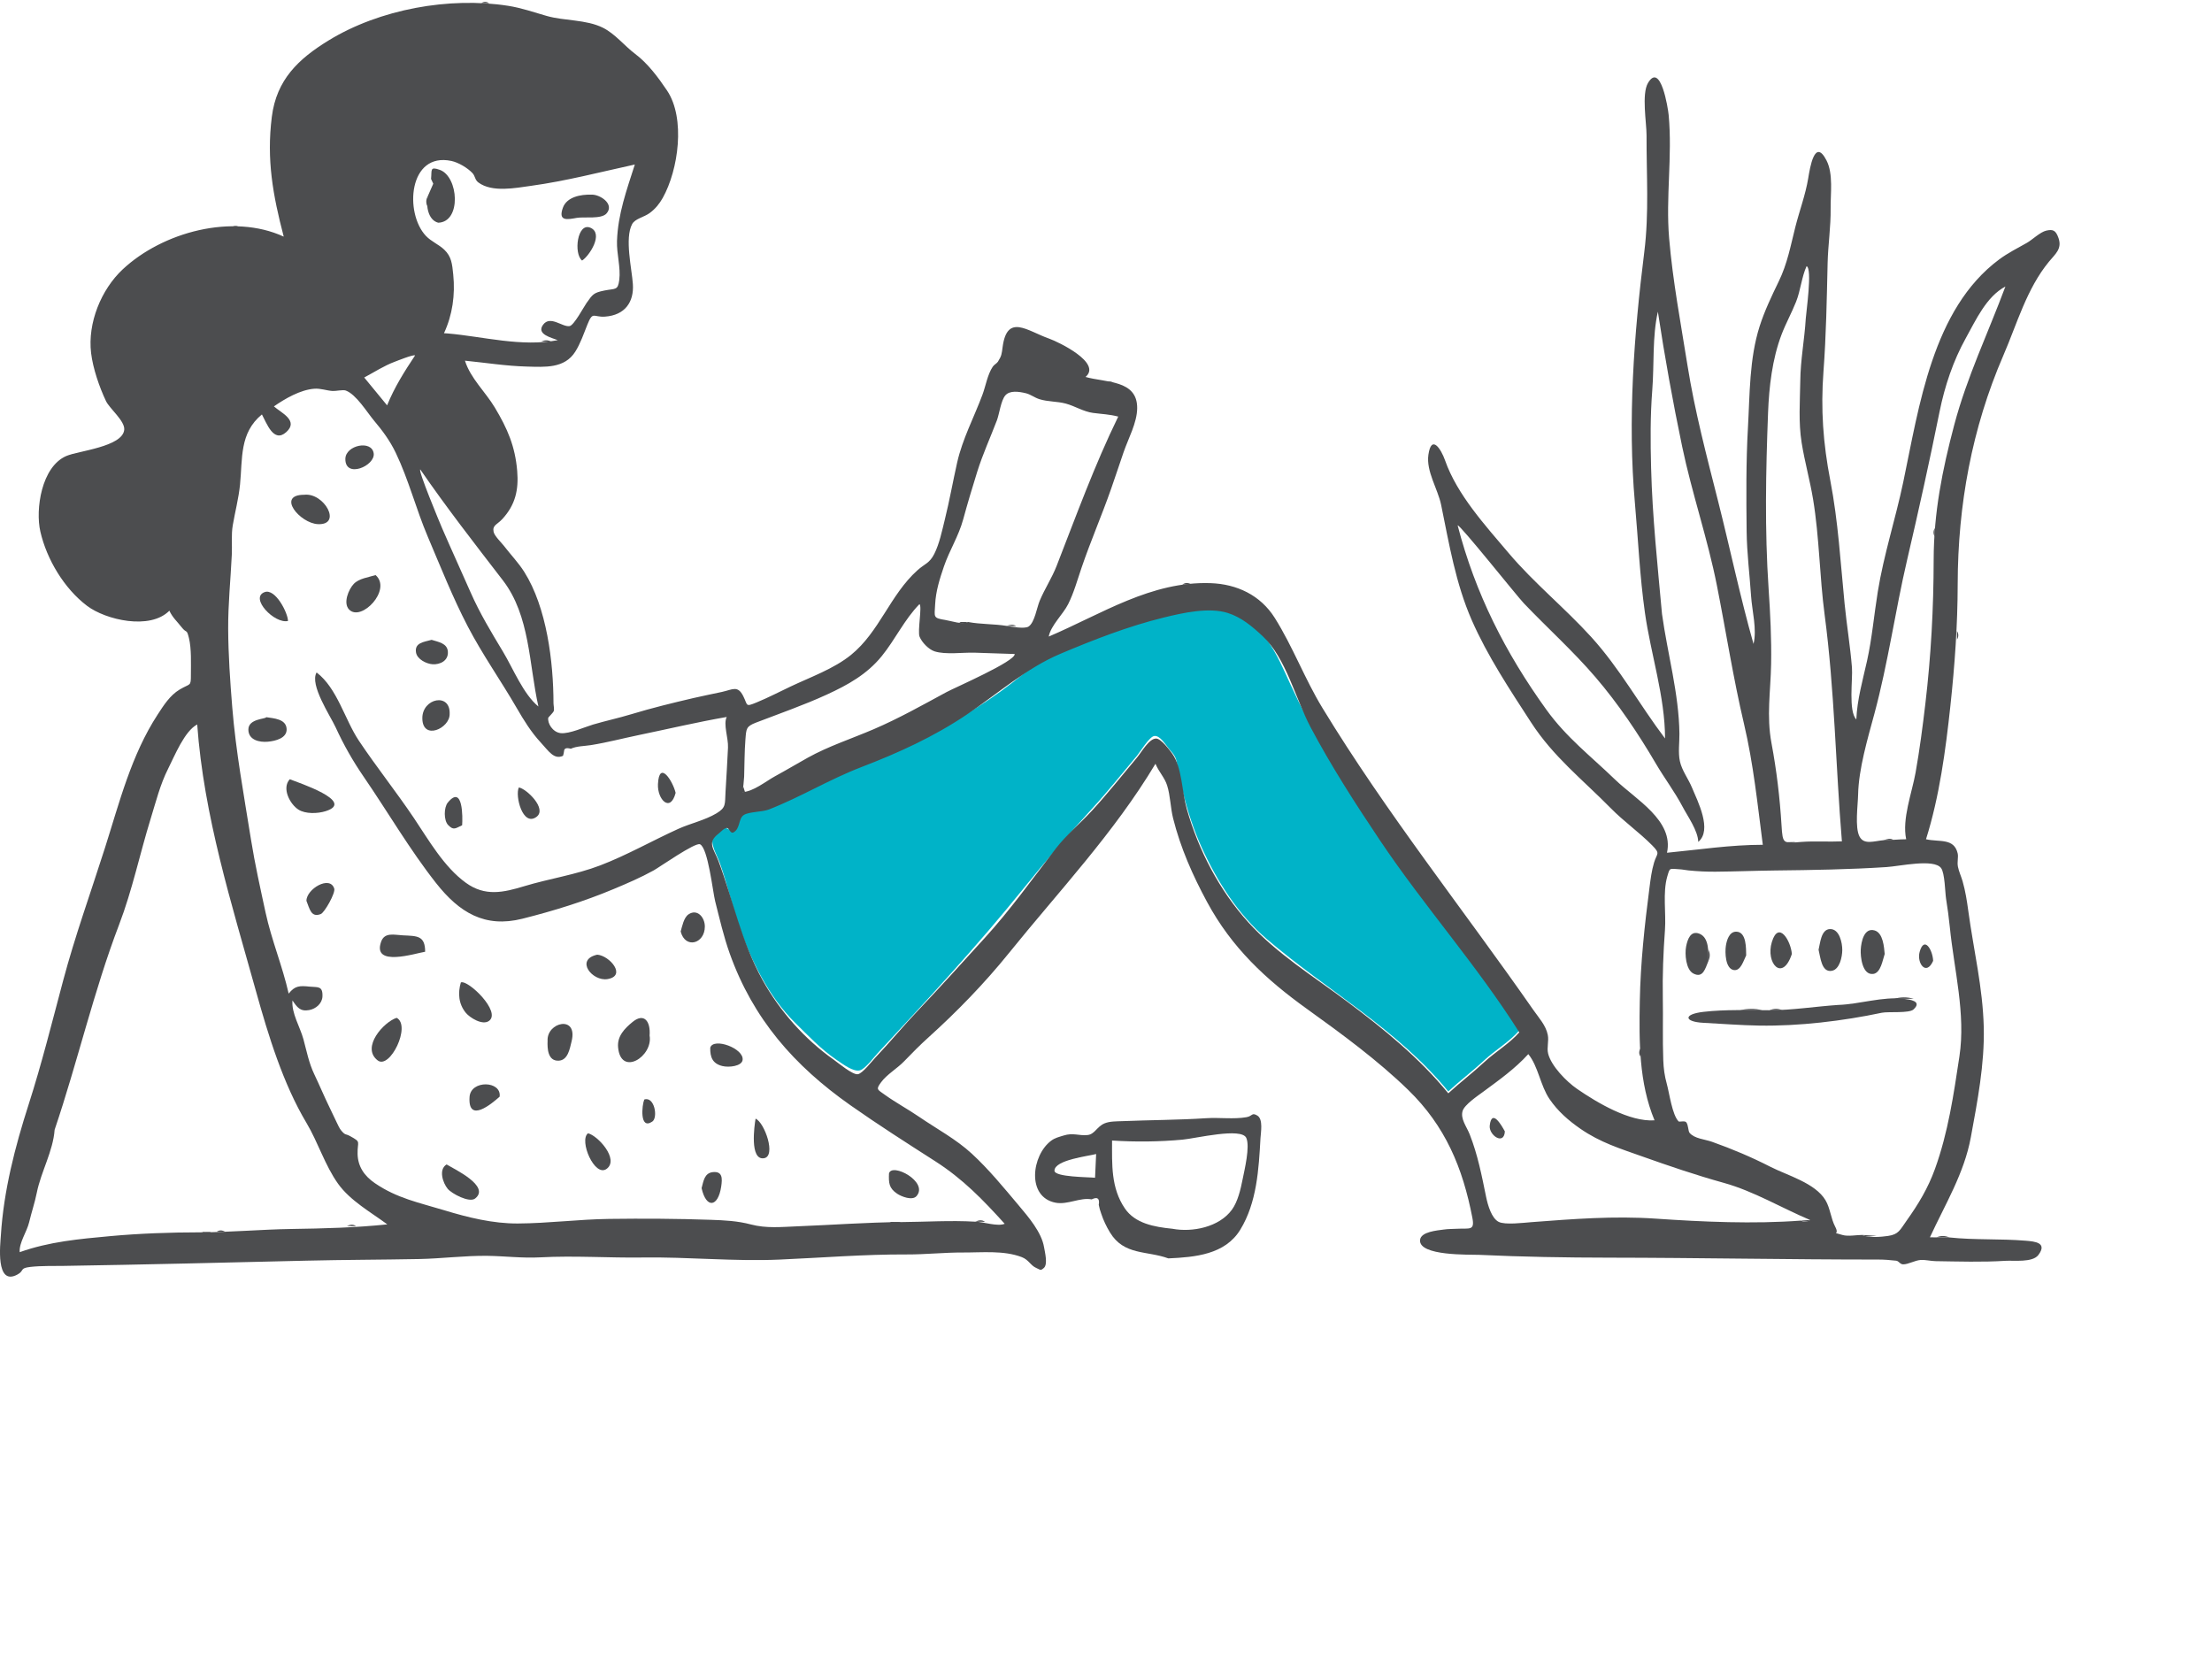 <svg width="1024" height="768" viewBox="0 0 1024 768" fill="none" xmlns="http://www.w3.org/2000/svg">
<g clip-path="url(#clip0_13_618)">
<path fill-rule="evenodd" clip-rule="evenodd" d="M703.321 477.027C698.804 482.251 692.134 486.128 687.016 490.904C681.642 495.921 675.809 500.305 670.456 505.261C646.842 476.4 614.494 458.703 586.471 434.754C573.186 423.399 563.398 407.998 556.235 392.192C552.563 384.089 549.85 375.749 547.727 367.117C546.771 363.229 545.836 359.354 545.211 355.413C544.454 350.64 544.258 350.233 541.038 346.508C539.652 344.905 536.967 340.221 534.252 340.737C531.967 341.172 527.788 348.127 526.344 349.845C519.4 358.108 512.668 366.622 505.357 374.565C494.172 386.719 483.989 398.679 473.604 411.561C452.36 437.916 429.444 462.725 406.32 487.524C404.605 489.363 400.606 494.756 398.142 495.481C395.146 496.362 390.277 492.687 387.26 490.633C379.977 485.675 374.237 479.538 368.011 473.393C355.862 461.401 347.635 444.568 342.101 428.552C338.788 418.965 336.634 409.027 333.215 399.473C331.79 395.491 328.56 390.597 330.2 387.129C330.688 386.095 333.796 383.348 334.892 383.138C336.188 382.889 338.349 384.666 338.799 384.543C343.099 383.366 340.713 378.865 343.271 376.443C344.721 375.069 352.096 375.27 354.298 374.515C362.349 371.753 369.572 366.485 377.183 363.34C409.046 350.176 441.297 337.371 468.804 315.874C475.938 310.3 480.678 306.111 489.19 302.508C497.792 298.867 506.439 295.619 515.216 292.442C522.96 289.639 530.746 287.011 538.746 285.002C547.396 282.829 559.667 280.074 568.31 282.873C585.283 288.368 590.764 302.353 597.523 317.106C606.668 337.066 617.725 355.954 629.712 374.326C652.772 409.674 680.818 441.393 703.321 477.027Z" fill="#00B3C8"/>
<path fill-rule="evenodd" clip-rule="evenodd" d="M192.16 164.53C191.226 164.056 183.934 167.024 182.71 167.478C177.821 169.292 173.216 172.306 168.61 174.758C172.14 179.054 175.671 183.351 179.2 187.648C182.66 179.161 187.107 172.158 192.16 164.53ZM194.567 217.335C193.366 217.47 203.506 241.837 204.69 244.573C208.999 254.524 213.523 264.378 217.889 274.304C222.119 283.923 227.485 292.772 232.891 301.758C237.515 309.443 242.271 321.369 249.246 327.061C244.842 307.523 245.422 285.058 232.79 268.653C219.696 251.646 206.75 235.039 194.567 217.335ZM703.321 477.895C683.754 446.91 659.26 419.499 638.856 389.067C627.431 372.027 616.311 354.769 606.694 336.631C599.699 323.437 595.351 304.612 584.547 294.525C579.786 290.081 574.699 285.731 568.31 283.74C559.567 281.016 547.529 283.716 538.746 285.87C522.379 289.883 506.39 296.115 490.887 302.66C475.162 309.298 461.746 321.222 447.538 330.802C432.297 341.08 415.799 348.567 398.723 355.121C383.855 360.828 370.628 369.021 355.839 374.765C352.892 375.91 346.878 375.742 344.406 377.235C341.742 378.842 342.791 383.588 339.557 385.339C338.098 386.129 337.612 383.265 336.492 383.312C335.122 383.369 333.873 384.977 332.553 385.995C327.178 390.142 330.471 392.907 332.599 398.613C339.536 417.205 343.264 436.121 353.004 453.673C361.012 468.1 372.473 481.028 385.967 490.579C388.02 492.033 394.711 497.665 397.12 497.29C399.289 496.954 403.702 491.188 405.2 489.622C411.995 482.516 418.206 474.872 424.997 467.755C435.491 456.756 445.593 445.462 455.777 434.313C467.599 421.37 478.062 406.705 488.71 392.876C493.608 386.514 499.913 381.332 505.357 375.433C512.678 367.501 519.4 358.974 526.345 350.713C528.445 348.213 531.965 341.818 535.23 341.893C537.518 341.946 541.552 347.333 542.749 349.021C547.197 355.296 547.177 366.628 549.389 374.461C554.787 393.561 564.52 412.216 577.869 426.955C591.143 441.612 608.147 452.035 623.847 463.816C640.855 476.58 656.968 489.642 670.456 506.129C675.809 501.173 681.642 496.788 687.016 491.772C692.135 486.995 698.805 483.119 703.321 477.895ZM451.452 565.555C455.256 565.594 461.698 567.934 465.101 566.525C455.007 555.356 445.737 545.773 432.966 537.588C419.713 529.094 406.504 520.676 393.632 511.616C367.691 493.358 348.611 471.705 337.775 441.299C334.985 433.469 333.116 425.257 331.071 417.208C329.971 412.873 327.781 392.593 324.062 390.842C321.859 389.804 305.279 401.457 302.652 402.909C296.51 406.306 290.345 408.94 283.995 411.598C270.346 417.313 256.275 421.672 241.801 425.311C224.448 429.674 212.628 422.455 201.878 408.816C189.682 393.342 179.547 375.883 168.396 359.633C163.325 352.242 159.124 344.863 155.379 336.711C152.928 331.377 143.207 316.986 146.566 311.303C156.149 318.599 159.597 333.106 166.125 342.875C174.261 355.05 183.43 366.529 191.608 378.693C198.485 388.921 205.501 401.316 215.661 408.669C224.598 415.136 233.088 413.148 242.706 410.241C254.363 406.719 266.446 404.983 277.87 400.614C290.233 395.887 301.93 389.181 313.992 383.713C319.615 381.163 326.348 379.714 331.647 376.535C336.214 373.797 335.533 372.351 335.868 366.52C336.26 359.717 336.711 352.909 337.012 346.1C337.214 341.525 334.74 335.322 336.419 331.907C322.725 334.281 309.341 337.461 295.743 340.274C288.298 341.814 281.119 343.718 273.598 344.928C270.731 345.389 266.812 345.376 264.245 346.625C262.197 346.037 261.153 346.411 261.113 347.746C261.015 348.471 260.86 349.186 260.647 349.889C256.448 351.799 254.006 347.702 250.364 343.772C245.87 338.922 242.505 333.46 239.208 327.761C231.836 315.019 223.339 303.035 216.517 289.934C209.564 276.579 203.917 262.28 198.022 248.424C192.614 235.712 189.151 221.964 183.175 209.553C180.508 204.013 177.128 199.432 173.181 194.752C169.924 190.89 164.913 182.559 160.049 180.785C158.763 180.316 155.395 181.104 153.934 181C151.022 180.792 148.427 179.723 145.447 179.957C138.995 180.462 131.961 184.542 126.805 188.129C130.137 191.099 138.472 194.709 132.485 200.059C126.675 205.253 123.466 195.936 121.249 191.854C110.809 200.427 112.318 212.248 111.112 224.361C110.482 230.685 108.825 236.913 107.756 243.142C106.986 247.625 107.526 252.262 107.306 256.839C106.745 268.47 105.576 279.603 105.631 291.071C105.693 303.329 106.528 315.167 107.509 327.336C109.16 347.824 112.943 368.319 116.187 388.644C118.012 400.069 120.51 411.169 122.935 422.409C125.687 435.166 130.778 447.249 133.633 459.973C136.542 456.275 138.73 456.257 143.435 456.747C147.054 457.124 149.485 456.263 149.273 461.286C149.136 464.544 146.262 467.032 143.082 467.601C138.935 468.342 137.526 466.273 135.389 463.132C134.889 469.08 138.889 475.299 140.471 481.108C141.968 486.613 142.96 492.009 145.476 497.278C147.931 502.418 150.033 507.488 152.517 512.579C153.661 514.921 154.731 517.3 155.888 519.636C156.473 520.819 157.162 522.449 158.035 523.446C160.083 525.783 159.757 524.651 162.154 525.982C167.376 528.883 165.415 528.16 165.537 534.15C165.656 540.059 168.686 544.4 173.545 547.721C183.854 554.769 194.022 556.729 205.742 560.29C216.662 563.608 228.164 566.455 239.727 566.39C253.889 566.311 267.863 564.454 282.025 564.266C297.649 564.059 313.423 564.144 329.015 564.684C335.438 564.906 341.403 565.192 347.604 566.832C354.805 568.738 361.771 567.982 369.193 567.693C385.027 567.077 401.407 565.852 417.034 565.742C428.286 565.662 440.158 564.877 451.452 565.555ZM862.04 571.693C864.855 573.18 871.165 572.57 873.995 572.157C878.98 571.43 879.514 569.454 882.677 565.009C888.121 557.354 892.541 550.023 895.744 541.156C901.874 524.185 904.377 506.823 907.068 489.07C910.059 469.344 904.597 448.897 902.643 429.305C902.194 424.81 901.58 420.356 900.87 415.895C900.445 413.228 900.334 404.155 898.579 401.846C895.207 397.41 879.527 400.988 873.362 401.39C856.154 402.514 838.833 402.777 821.633 402.972C812.462 403.076 803.24 403.46 794.16 403.531C789.99 403.564 785.913 403.357 781.728 402.951C780.328 402.816 778.961 402.494 777.551 402.416C772.723 402.149 773.086 401.449 771.838 405.724C769.652 413.214 771.334 422.743 770.76 430.517C769.992 440.905 769.577 451.44 769.767 461.85C769.943 471.47 769.615 481.068 769.974 490.709C770.124 494.702 770.56 497.957 771.613 501.77C772.804 506.081 774.114 516.153 777.08 519.136C777.417 519.476 779.938 518.684 780.607 519.53C781.638 520.833 781.449 523.59 782.157 524.432C784.448 527.158 789.183 527.374 792.618 528.599C802.043 531.96 810.689 535.609 819.572 540.141C827.509 544.19 840.306 547.636 845.078 555.624C847.266 559.286 847.561 564.115 849.573 567.893C851.864 572.197 847.28 569.947 852.893 571.693C855.421 572.479 859.449 571.693 862.04 571.693ZM25.285 523.015C24.571 532.954 18.972 542.421 17.023 552.193C16.111 556.769 14.564 561.267 13.492 565.816C12.464 570.18 8.75 575.348 9.126 579.666C22.834 574.782 36.719 573.554 51.046 572.237C64.625 570.988 78.97 570.491 92.435 570.485C106.156 570.478 120.827 569.138 134.955 568.93C149.73 568.713 164.728 568.33 179.289 566.798C171.675 561.159 162.148 555.863 156.526 548.017C150.414 539.488 147.24 528.802 141.862 519.802C131.07 501.741 124.209 479.33 118.552 459.039C107.131 418.077 94.368 377.871 91.292 335.383C85.438 338.381 80.791 350.012 77.86 355.804C74.119 363.199 72.16 371.215 69.728 379.075C64.72 395.264 61.254 412.05 55.122 428.085C43.402 458.737 35.869 491.765 25.285 523.015ZM769.397 284.278C771.932 302.598 777.248 321.155 777.452 339.696C777.497 343.775 776.806 348.305 777.656 352.327C778.564 356.621 781.517 360.417 783.222 364.498C785.928 370.976 792.781 384.254 786.172 389.743C786.038 384.534 781.271 377.919 778.87 373.364C775.251 366.501 770.496 360.226 766.573 353.533C758.361 339.524 749.159 325.815 738.576 313.465C728.268 301.435 716.388 290.764 705.457 279.309C702.173 275.867 675.827 242.74 674.78 243.203C682.952 274.717 696.844 302.137 715.855 328.523C725.176 341.458 736.363 349.97 747.71 360.928C757.159 370.054 774.968 379.812 771.701 394.765C786.472 393.345 801.146 391.076 816.051 391.076C813.6 372.211 811.723 353.645 807.347 335.09C802.379 314.021 799.014 292.322 794.81 271.066C790.52 249.366 783.243 228.358 778.716 206.699C774.381 185.959 770.657 165.256 767.479 144.285C764.853 155.905 765.822 168.668 764.89 180.524C763.938 192.637 764.03 204.527 764.347 216.711C764.934 239.342 767.346 261.7 769.397 284.278ZM833.403 176.38C833.486 166.693 835.363 157.137 835.942 147.473C836.12 144.508 839.073 124.279 836.319 123.223C834.054 128.161 833.526 134.48 831.469 139.661C829.414 144.837 826.665 149.768 824.693 154.98C820.421 166.271 818.947 179.047 818.487 191.051C817.446 218.203 816.908 245.294 818.733 272.446C819.515 284.084 820.115 295.742 819.901 307.403C819.666 320.234 817.701 331.371 820.087 344.097C822.449 356.699 823.933 369.249 824.72 382.035C825.272 391.009 825.494 390.374 834.056 389.743C840.237 389.287 846.479 389.774 852.669 389.491C849.775 354.515 849.302 319.467 844.679 284.625C842.32 266.85 842.257 248.818 839.327 231.109C837.871 222.312 835.428 213.692 834.024 204.885C832.517 195.429 833.259 185.909 833.403 176.38ZM207.295 154.369C223.778 155.797 241.311 160.725 258.206 157.471C255.421 156.343 248.133 154.787 251.413 150.335C254.748 145.808 260.368 151.55 263.694 150.957C265.745 150.591 270.277 142.018 271.541 140.243C274.41 136.209 274.756 135.506 279.915 134.472C284.913 133.472 286.046 134.555 286.679 129.586C287.406 123.872 285.429 117.448 285.625 111.605C286.046 99.026 290.104 87.995 293.881 76.16C277.834 79.651 262.143 83.791 245.735 86.041C238.721 87.003 227.809 89.222 221.437 84.454C219.78 83.214 220.045 81.54 218.689 80.103C216.415 77.692 212.197 75.198 208.972 74.511C189.125 70.286 187.189 98.579 197.135 109.166C199.626 111.819 203.092 113.129 205.643 115.56C209.048 118.802 209.327 122.217 209.824 127.166C210.756 136.446 209.49 145.762 205.531 154.251L207.295 154.369ZM448.14 287.939C453.999 289.051 460.114 288.797 465.988 289.746C468.075 290.083 474.332 291.259 476.167 290.039C478.969 288.176 479.965 281.343 481.29 278.161C483.62 272.564 486.917 267.682 489.139 261.983C498.219 238.705 506.686 215.334 517.668 192.851C513.459 191.757 510.227 191.714 505.985 191.149C501.566 190.56 497.56 187.947 493.344 186.824C489.337 185.757 485.139 186.029 481.169 184.788C478.982 184.105 477.105 182.586 474.949 182.055C471.512 181.21 467.501 180.716 465.457 182.972C463.362 185.286 462.627 191.631 461.487 194.62C458.451 202.583 454.924 210.268 452.381 218.414C450.086 225.761 447.906 233.03 445.886 240.444C443.752 248.271 439.546 254.722 436.984 262.199C435.035 267.89 433.196 273.708 432.905 279.776C432.622 285.697 431.76 286.074 437.681 287.02C440.67 287.497 445.328 289.273 448.14 287.939ZM833.63 565.055C835.156 565.766 836.595 565.672 837.945 564.771C824.715 559.183 811.846 551.433 798.044 547.599C785.097 544.004 772.513 539.708 760.04 535.28C749.905 531.682 740.793 528.881 731.63 522.549C726.068 518.705 721.127 514.383 717.305 508.766C713.05 502.512 712.103 493.612 707.495 487.98C701.275 494.811 693.968 499.984 686.609 505.412C684.063 507.29 677.956 511.384 677.085 514.29C675.986 517.957 678.93 521.465 680.386 525.176C684.115 534.68 685.937 544.179 687.96 554.06C688.771 558.02 690.522 563.973 693.775 565.632C696.737 567.141 705.315 566.044 709.001 565.764C728.231 564.307 747.12 562.815 766.466 564.142C788.358 565.643 811.795 566.68 833.63 565.055ZM872.039 388.943C875.534 388.955 878.948 388.518 882.43 388.518C880.42 379.133 885.119 366.989 886.785 357.621C888.649 347.142 890.068 336.306 891.311 325.743C893.931 303.494 895.118 281.515 895.152 259.103C895.184 237.416 899.132 217.598 904.662 196.75C910.6 174.36 920.324 154.225 928.364 132.632C919.545 137.294 914.663 148.203 910.029 156.543C904.171 167.088 900.269 178.764 897.877 190.602C893.262 213.439 888.2 236.345 882.875 259.144C877.33 282.883 874.07 306.84 867.718 330.385C864.62 341.867 860.408 355.993 860.174 367.834C860.077 372.732 858.601 382.99 860.821 387.244C862.897 391.224 867.487 389.349 872.039 388.943ZM344.488 359.489C344.304 361.927 344.13 364.246 343.697 366.654C348.538 366.608 354.669 361.585 358.821 359.33C363.879 356.583 368.943 353.553 373.89 350.792C383.44 345.46 394.282 341.947 404.479 337.567C416.193 332.535 426.96 326.455 438.162 320.397C442.075 318.281 470.197 306.091 469.725 302.761C463.551 302.555 457.377 302.35 451.202 302.145C445.909 301.969 437.711 303.165 432.642 301.529C429.866 300.632 426.749 297.331 425.701 294.746C424.664 292.188 426.995 280.423 425.64 279.673C418.73 286.728 414.385 296.105 408.207 303.716C401.38 312.128 392.558 317.04 382.835 321.51C372.098 326.447 360.985 330.27 350.012 334.501C345.384 336.285 345.476 337.306 345.073 342.38C344.622 348.051 344.671 353.803 344.488 359.489ZM902.435 572.849C914.074 574.098 926.002 573.386 937.732 574.36C942 574.714 947.917 575.242 943.623 580.97C940.919 584.578 932.257 583.421 928.328 583.671C917.779 584.342 906.61 583.981 896.037 583.825C893.811 583.793 891.351 583.131 889.101 583.28C886.504 583.451 883.394 585.319 881.027 585.305C879.568 585.296 879.045 583.757 877.787 583.616C875.046 583.308 872.306 583.083 869.542 583.084C827.752 583.093 786.536 582.253 744.85 582.208C724.917 582.187 704.664 581.843 684.739 580.907C680.555 580.71 656.727 581.566 657.387 574.032C657.726 570.152 665.503 569.605 668.341 569.193C670.444 568.888 672.626 568.936 674.733 568.823C680.331 568.523 682.783 569.87 681.602 563.745C677.123 540.513 669.097 521.313 651.949 504.609C637.927 490.95 621.043 478.56 605.161 467.154C585.877 453.304 570.233 438.738 558.784 417.545C552.098 405.169 546.501 392.516 543.066 378.832C541.83 373.909 541.801 368.31 540.286 363.564C539.121 359.91 536.465 357.353 534.901 353.568C515.715 385.614 490.286 412.425 466.97 441.319C455.829 455.123 443.12 468.234 429.809 480.243C425.859 483.807 422.173 487.528 418.486 491.363C415.402 494.573 410.506 497.426 407.902 500.987C405.404 504.403 406.019 504.24 409.821 506.953C414.847 510.538 420.386 513.517 425.491 517.013C433.651 522.602 442.558 527.324 449.854 534.05C457.745 541.324 464.639 549.75 471.536 557.952C476.133 563.419 482.165 570.434 483.321 577.346C483.704 579.633 485.158 585.289 483.239 586.964C481.599 588.395 481.764 587.852 479.728 586.979C477.06 585.835 476.275 583.21 473.016 581.959C464.677 578.759 454.586 579.858 445.909 579.819C437.229 579.78 428.477 580.755 419.801 580.719C399.989 580.638 380.599 582.242 360.793 583.103C339.757 584.017 318.463 581.823 297.497 582.134C281.963 582.364 266.015 581.203 250.052 582.066C241.841 582.509 233.777 581.482 225.771 581.367C215.289 581.216 204.524 582.642 193.952 582.845C176.6 583.18 159.46 583.178 142.002 583.595C104.45 584.494 67.101 585.422 29.527 586.017C24.515 586.096 19.028 585.926 14.075 586.49C8.818 587.09 11.532 588.207 7.925 590.1C-2.173 595.397 0.159 575.761 0.401 571.899C1.699 551.203 6.953 530.905 13.267 511.257C19.257 492.622 24.12 473.118 29.193 454.08C34.746 433.243 41.981 413.259 48.551 392.627C55.283 371.485 60.764 349.519 72.991 330.778C75.776 326.51 78.654 321.917 83.134 319.226C88.156 316.209 88.372 317.971 88.368 312.45C88.365 307.25 88.685 300.303 87.458 295.341C86.349 290.858 86.52 293.516 84.023 290.296C81.991 287.677 79.865 285.887 78.407 282.707C69.451 291.788 48.95 286.996 40.297 280.457C29.706 272.453 21.639 258.95 18.683 246.09C16.309 235.763 19.222 216.078 30.652 211.112C36.224 208.691 56.69 206.861 57.509 198.971C57.931 194.898 50.728 189.171 49.066 185.669C45.986 179.181 43.028 170.551 42.172 163.439C40.5 149.557 46.802 134.034 56.841 124.657C75.257 107.455 107.66 98.627 131.349 109.541C126.343 90.418 123.321 73.921 125.842 54.029C128.014 36.892 138.125 27.304 152.038 18.768C175.78 4.2 208.066 -1.55 235.213 2.686C241.382 3.649 247.302 5.714 253.014 7.357C261.312 9.744 271.246 8.949 279.081 12.827C284.762 15.638 289.076 21.238 294.065 24.977C299.89 29.342 304.73 35.857 308.777 41.882C317.432 54.766 314.05 78.678 306.806 91.611C305.253 94.385 303.334 96.72 300.764 98.613C298.088 100.583 294.009 101.196 292.63 103.751C289.098 110.296 292.505 124.465 292.976 131.539C293.525 139.753 289.372 145.923 280.058 146.578C274.67 146.958 274.498 143.832 271.918 150.264C270.246 154.433 268.727 158.975 266.314 162.797C261.339 170.674 252.227 169.905 243.927 169.692C234.319 169.444 224.855 167.926 215.242 166.968C217.781 175.103 224.731 181.417 229.071 188.664C234.939 198.466 238.471 206.591 239.425 218.011C240.157 226.785 238.577 233.714 232.573 240.244C230.088 242.947 227.885 243.08 228.502 246.198C228.878 248.1 232.167 251.238 233.331 252.756C236.41 256.772 239.985 260.458 242.695 264.747C253.123 281.249 256.203 306.405 256.229 325.615C256.23 326.496 256.7 328.369 256.311 329.28C256.023 329.953 253.835 332.084 253.803 332.267C253.375 334.737 255.783 338.971 259.562 339.39C263.531 339.829 270.8 336.517 274.492 335.429C280.4 333.687 286.422 332.401 292.317 330.612C301.838 327.723 311.315 325.419 320.994 323.155C325.368 322.133 329.766 321.281 334.154 320.325C339.152 319.237 341.474 317.134 344.054 322.219C346.267 326.583 344.891 327.374 350.252 325.175C355.575 322.99 360.776 320.282 365.973 317.816C375.139 313.468 386.055 309.592 393.962 303.173C407.151 292.464 412.035 275.41 424.658 264.047C428.173 260.883 430.27 260.827 432.492 256.444C434.871 251.753 436.098 245.737 437.348 240.691C439.539 231.855 441.098 222.988 443.085 214.16C445.56 203.162 450.909 193.202 454.812 182.712C456.333 178.625 457.121 173.43 459.574 169.757C460.224 168.783 461.466 168.234 461.973 167.428C463.718 164.661 463.7 163.901 464.152 160.572C466.267 145.017 475.552 153.2 485.698 156.767C489.973 158.27 510.272 168.017 502.521 174.499C511.761 177.18 526.56 175.723 526.436 188.965C526.372 195.75 522.314 203.008 520.136 209.359C518.201 214.998 516.331 220.659 514.366 226.289C510.061 238.622 504.838 250.586 500.637 262.957C498.722 268.595 497.142 274.365 494.476 279.686C492.125 284.38 486.432 289.554 485.494 294.687C510.117 284.182 532.896 268.994 560.457 269.962C572.525 270.385 583.477 275.458 590.142 286.069C598.498 299.369 603.996 314.26 612.163 327.683C641.874 376.512 677.31 420.872 709.926 467.68C712.431 471.277 715.653 474.678 716.522 479.123C717.089 482.023 715.989 484.924 716.669 487.71C718.08 493.5 725.209 500.729 730.043 504.056C739.309 510.434 754.372 519.43 765.935 518.634C758.678 501.194 758.775 482.085 759.112 463.482C759.433 445.811 761.343 428.282 763.61 410.793C764.123 406.836 764.57 403.168 765.707 399.333C767.012 394.933 768.804 395.35 764.895 391.395C758.879 385.305 751.723 380.294 745.658 374.128C732.541 360.794 719.097 350.343 708.773 334.42C698.955 319.275 688.597 303.692 681.329 287.107C673.847 270.034 670.856 251.801 667.142 233.72C665.635 226.383 660.139 218.192 661.243 210.53C662.639 200.847 667.129 207.898 668.957 213.109C674.535 229.016 687.596 243.253 698.414 256.046C710.102 269.866 724.397 281.429 736.597 294.847C749.882 309.461 758.982 326.256 770.796 341.856C770.796 322.496 764.186 302.782 761.482 283.63C759.103 266.773 758.356 249.863 756.852 232.933C753.437 194.475 756.388 154.884 761.181 116.701C763.459 98.567 762.167 80.86 762.236 62.664C762.258 56.873 759.861 43.526 762.916 38.387C768.767 28.544 772.18 50.067 772.476 53.276C774.245 72.392 771.072 91.295 772.693 110.329C774.387 130.206 778.063 149.525 781.191 169.172C784.58 190.445 790.097 211.238 795.379 232.103C800.925 254.01 805.589 276.374 811.755 298.106C813.418 291.275 811.085 282.883 810.624 275.926C809.966 265.97 808.681 256.012 808.57 246.03C808.392 230.121 808.268 213.917 809.168 198.082C810.055 182.474 809.787 166.119 814.574 151.082C816.846 143.945 820.178 136.982 823.438 130.259C827.46 121.969 828.882 113.931 831.109 105.114C833.017 97.563 835.809 90.211 837.08 82.509C837.87 77.719 840.075 63.579 845.559 74.292C848.743 80.51 847.367 89.728 847.456 96.408C847.57 104.972 846.259 113.299 846.058 121.827C845.667 138.559 845.386 155.271 844.138 171.975C842.829 189.5 843.972 205.206 847.306 222.474C850.955 241.376 852.023 260.319 853.914 279.452C854.889 289.331 856.533 299.155 857.327 309.048C857.747 314.287 855.593 329.31 859.347 333.041C859.71 323.967 862.31 314.885 864.281 306.043C866.616 295.568 867.559 284.556 869.28 273.931C872.067 256.717 877.475 240.278 881.053 223.257C888.428 188.17 894.556 143.075 925.464 120.109C929.508 117.104 933.952 114.886 938.324 112.413C940.799 111.013 944.476 107.391 947.308 106.759C950.399 106.069 951.688 106.605 952.941 110.191C954.688 115.19 951.493 117.525 948.51 121.156C938.187 133.72 933.777 149.826 927.403 164.561C912.807 198.302 906.349 233.89 906.275 270.362C906.236 289.455 904.919 307.87 902.883 326.847C900.692 347.27 897.807 368.87 891.602 388.517C897.825 389.912 904.577 387.832 906.266 395.066C906.681 396.843 905.931 398.944 906.39 401.257C906.836 403.505 907.909 405.741 908.544 407.952C909.856 412.525 910.55 417.037 911.188 421.733C913.655 439.881 917.891 457.142 918.342 475.543C918.757 492.552 915.427 509.785 912.359 526.467C909.268 543.269 900.403 557.592 893.424 572.787C896.428 572.787 899.431 572.818 902.435 572.849Z" fill="#4C4D4F"/>
<path fill-rule="evenodd" clip-rule="evenodd" d="M507.434 534.225C504.124 535.161 488.145 536.927 488.148 541.941C488.15 544.948 504.108 544.889 506.932 545.216C507.1 541.553 507.267 537.889 507.434 534.225ZM542.705 568.824C551.913 570.575 564.412 568.113 570.299 559.995C573.05 556.202 574.354 550.433 575.25 545.906C576.106 541.592 578.745 530.827 576.949 526.783C574.744 521.817 553.587 527.007 547.426 527.577C536.677 528.569 525.562 528.686 514.806 527.985C514.806 539.091 514.239 549.915 520.771 559.474C525.484 566.371 534.333 567.999 542.705 568.824ZM540.854 582.542C530.849 578.88 520.345 581.26 513.83 570.519C512.177 567.794 510.785 564.864 509.785 561.837C509.296 560.511 508.916 559.153 508.646 557.762C509.155 554.768 508.058 553.924 505.356 555.229C500.053 554.198 494.238 557.838 488.652 556.765C475.104 554.163 477.565 534.756 486.657 528.038C488.453 526.71 490.247 526.341 492.303 525.685C496.835 524.241 499.288 525.854 503.433 525.444C506.783 525.113 507.704 521.6 511.304 520.053C513.661 519.041 516.933 519.119 519.411 519.017C532.379 518.484 545.388 518.489 558.439 517.644C564.526 517.25 571.098 518.214 577.061 517.174C579.853 516.686 579.452 514.828 582.096 516.458C584.833 518.146 583.651 524.388 583.513 526.877C582.714 541.27 581.857 556.706 574.147 569.289C567.093 580.802 553.212 581.98 540.854 582.542Z" fill="#4C4D4F"/>
<path fill-rule="evenodd" clip-rule="evenodd" d="M12.467 586.508C15.686 586.473 18.904 586.439 22.112 586.406C18.889 586.441 15.678 586.474 12.467 586.508Z" fill="#4C4D4F"/>
<path fill-rule="evenodd" clip-rule="evenodd" d="M906.294 279.631C906.288 276.539 906.281 273.447 906.274 270.361C906.28 273.455 906.287 276.543 906.294 279.631Z" fill="#4C4D4F"/>
<path fill-rule="evenodd" clip-rule="evenodd" d="M87.468 292.329C87.457 295.341 87.448 298.353 87.438 301.358C87.447 298.344 87.457 295.336 87.468 292.329Z" fill="#4C4D4F"/>
<path fill-rule="evenodd" clip-rule="evenodd" d="M355.037 583.093C357.598 583.097 360.159 583.1 362.708 583.107C360.143 583.104 357.591 583.099 355.037 583.093Z" fill="#4C4D4F"/>
<path fill-rule="evenodd" clip-rule="evenodd" d="M199.54 582.479C202.101 582.487 204.661 582.495 207.21 582.505C204.645 582.498 202.093 582.488 199.54 582.479Z" fill="#4C4D4F"/>
<path fill-rule="evenodd" clip-rule="evenodd" d="M759.45 457.388C759.338 459.421 759.224 461.453 759.112 463.482C759.225 461.447 759.338 459.418 759.45 457.388Z" fill="#4C4D4F"/>
<path fill-rule="evenodd" clip-rule="evenodd" d="M902.435 572.848C900.456 572.827 898.477 572.807 896.498 572.786C898.486 571.957 900.465 571.994 902.435 572.848Z" fill="#4C4D4F"/>
<path fill-rule="evenodd" clip-rule="evenodd" d="M726.729 581.85C728.15 581.828 729.57 581.806 730.977 581.782C729.553 581.803 728.141 581.827 726.729 581.85Z" fill="#4C4D4F"/>
<path fill-rule="evenodd" clip-rule="evenodd" d="M905.524 304.719C905.559 303.182 905.594 301.646 905.629 300.115C905.594 301.653 905.559 303.186 905.524 304.719Z" fill="#4C4D4F"/>
<path fill-rule="evenodd" clip-rule="evenodd" d="M772.693 110.329C772.576 108.744 772.459 107.16 772.341 105.579C772.459 107.165 772.576 108.747 772.693 110.329Z" fill="#4C4D4F"/>
<path fill-rule="evenodd" clip-rule="evenodd" d="M906.226 285.684C906.245 284.095 906.264 282.507 906.283 280.924C906.264 282.514 906.245 284.099 906.226 285.684Z" fill="#4C4D4F"/>
<path fill-rule="evenodd" clip-rule="evenodd" d="M459.541 579.88C460.804 579.899 462.067 579.917 463.319 579.933C462.054 579.913 460.797 579.897 459.541 579.88Z" fill="#4C4D4F"/>
<path fill-rule="evenodd" clip-rule="evenodd" d="M784.847 582.471C786.081 582.495 787.316 582.519 788.539 582.545C787.3 582.521 786.074 582.496 784.847 582.471Z" fill="#4C4D4F"/>
<path fill-rule="evenodd" clip-rule="evenodd" d="M918.201 470.76C918.112 469.366 918.023 467.973 917.936 466.582C918.025 467.976 918.113 469.368 918.201 470.76Z" fill="#4C4D4F"/>
<path fill-rule="evenodd" clip-rule="evenodd" d="M896.037 583.825C897.042 583.819 898.047 583.813 899.04 583.811C898.032 583.818 897.034 583.822 896.037 583.825Z" fill="#4C4D4F"/>
<path fill-rule="evenodd" clip-rule="evenodd" d="M759.119 582.534C760.114 582.51 761.109 582.485 762.094 582.462C761.095 582.487 760.106 582.511 759.119 582.534Z" fill="#4C4D4F"/>
<path fill-rule="evenodd" clip-rule="evenodd" d="M535.431 581.774C536.527 581.768 537.622 581.762 538.707 581.754C537.609 581.76 536.52 581.767 535.431 581.774Z" fill="#4C4D4F"/>
<path fill-rule="evenodd" clip-rule="evenodd" d="M282.822 581.77C283.863 581.777 284.905 581.785 285.935 581.794C284.89 581.788 283.856 581.779 282.822 581.77Z" fill="#4C4D4F"/>
<path fill-rule="evenodd" clip-rule="evenodd" d="M221.371 581.938C222.433 581.879 223.493 581.819 224.545 581.761C223.48 581.821 222.426 581.879 221.371 581.938Z" fill="#4C4D4F"/>
<path fill-rule="evenodd" clip-rule="evenodd" d="M515.576 177.32C513.996 177.184 512.416 177.048 510.836 176.911C512.418 177.022 514.091 176.086 515.576 177.32Z" fill="#4C4D4F"/>
<path fill-rule="evenodd" clip-rule="evenodd" d="M918.35 573.449C916.792 573.292 915.234 573.134 913.676 572.976C915.235 573.134 916.792 573.292 918.35 573.449Z" fill="#4C4D4F"/>
<path fill-rule="evenodd" clip-rule="evenodd" d="M809.677 186.913C809.573 188.278 809.467 189.644 809.363 191.005C809.468 189.638 809.573 188.275 809.677 186.913Z" fill="#4C4D4F"/>
<path fill-rule="evenodd" clip-rule="evenodd" d="M906.617 243.825C906.723 242.531 906.829 241.237 906.935 239.948C906.829 241.244 906.722 242.534 906.617 243.825Z" fill="#4C4D4F"/>
<path fill-rule="evenodd" clip-rule="evenodd" d="M809.058 208.087C808.946 209.45 808.833 210.812 808.722 212.17C808.834 210.806 808.946 209.446 809.058 208.087Z" fill="#4C4D4F"/>
<path fill-rule="evenodd" clip-rule="evenodd" d="M905.957 296.063C905.947 294.746 905.937 293.429 905.928 292.116C906.778 293.429 906.744 294.743 905.957 296.063Z" fill="#4C4D4F"/>
<path fill-rule="evenodd" clip-rule="evenodd" d="M759.472 485.195C759.46 486.515 759.449 487.836 759.435 489.15C758.563 487.819 758.737 486.504 759.472 485.195Z" fill="#4C4D4F"/>
<path fill-rule="evenodd" clip-rule="evenodd" d="M858.775 332.472C858.623 331.136 858.47 329.799 858.318 328.467C858.471 329.805 858.623 331.139 858.775 332.472Z" fill="#4C4D4F"/>
<path fill-rule="evenodd" clip-rule="evenodd" d="M36.51 209.843C35.477 211.208 34.07 210.273 32.842 210.439C34.066 210.24 35.288 210.042 36.51 209.843Z" fill="#4C4D4F"/>
<path fill-rule="evenodd" clip-rule="evenodd" d="M547.302 518.591C545.997 518.593 544.692 518.594 543.387 518.596C544.693 518.594 545.997 518.592 547.302 518.591Z" fill="#4C4D4F"/>
<path fill-rule="evenodd" clip-rule="evenodd" d="M755.799 215.451C755.921 216.561 756.042 217.671 756.164 218.777C756.042 217.665 755.921 216.558 755.799 215.451Z" fill="#4C4D4F"/>
<path fill-rule="evenodd" clip-rule="evenodd" d="M110.851 105.21C109.539 105.236 108.227 105.262 106.915 105.288C108.213 104.524 109.521 104.303 110.851 105.21Z" fill="#4C4D4F"/>
<path fill-rule="evenodd" clip-rule="evenodd" d="M809.026 227.288C808.941 228.452 808.855 229.615 808.771 230.774C808.856 229.61 808.941 228.449 809.026 227.288Z" fill="#4C4D4F"/>
<path fill-rule="evenodd" clip-rule="evenodd" d="M773.046 84.406C773.148 83.344 773.249 82.284 773.35 81.228C773.248 82.291 773.148 83.349 773.046 84.406Z" fill="#4C4D4F"/>
<path fill-rule="evenodd" clip-rule="evenodd" d="M762.736 81.082C762.633 82.233 762.53 83.385 762.428 84.532C762.531 83.379 762.633 82.23 762.736 81.082Z" fill="#4C4D4F"/>
<path fill-rule="evenodd" clip-rule="evenodd" d="M192.843 4.19C191.508 4.352 190.173 4.514 188.839 4.675C190.174 4.513 191.508 4.352 192.843 4.19Z" fill="#4C4D4F"/>
<path fill-rule="evenodd" clip-rule="evenodd" d="M96.419 106.126C95.049 106.266 93.679 106.406 92.31 106.546C93.68 106.406 95.05 106.266 96.419 106.126Z" fill="#4C4D4F"/>
<path fill-rule="evenodd" clip-rule="evenodd" d="M847.152 109.5C847.236 108.429 847.319 107.357 847.402 106.292C847.319 107.364 847.235 108.432 847.152 109.5Z" fill="#4C4D4F"/>
<path fill-rule="evenodd" clip-rule="evenodd" d="M51.453 286.256C52.242 286.268 53.03 286.279 53.807 286.291C53.015 286.279 52.234 286.268 51.453 286.256Z" fill="#4C4D4F"/>
<path fill-rule="evenodd" clip-rule="evenodd" d="M762.776 418.442C762.697 419.628 762.618 420.813 762.539 421.996C762.619 420.81 762.698 419.626 762.776 418.442Z" fill="#4C4D4F"/>
<path fill-rule="evenodd" clip-rule="evenodd" d="M843.262 187.64C843.23 186.497 843.199 185.355 843.166 184.215C843.2 185.359 843.231 186.499 843.262 187.64Z" fill="#4C4D4F"/>
<path fill-rule="evenodd" clip-rule="evenodd" d="M226.449 1.486C225.232 1.486 224.015 1.487 222.8 1.487C224.017 0.651 225.233 0.672 226.449 1.486Z" fill="#4C4D4F"/>
<path fill-rule="evenodd" clip-rule="evenodd" d="M551.36 270.509C550.027 270.543 548.694 270.577 547.363 270.611C548.672 269.685 550.006 269.662 551.36 270.509Z" fill="#4C4D4F"/>
<path fill-rule="evenodd" clip-rule="evenodd" d="M667.85 579.833C668.64 579.849 669.431 579.866 670.211 579.885C669.417 579.87 668.633 579.851 667.85 579.833Z" fill="#4C4D4F"/>
<path fill-rule="evenodd" clip-rule="evenodd" d="M697.606 581.222C698.395 581.194 699.184 581.166 699.962 581.139C699.17 581.167 698.388 581.195 697.606 581.222Z" fill="#4C4D4F"/>
<path fill-rule="evenodd" clip-rule="evenodd" d="M231.911 581.771C232.734 581.792 233.557 581.813 234.369 581.833C233.543 581.812 232.727 581.792 231.911 581.771Z" fill="#4C4D4F"/>
<path fill-rule="evenodd" clip-rule="evenodd" d="M917.516 457.536C917.399 456.406 917.282 455.275 917.164 454.15C917.282 455.282 917.399 456.409 917.516 457.536Z" fill="#4C4D4F"/>
<path fill-rule="evenodd" clip-rule="evenodd" d="M810.033 267.038C810.127 268.115 810.22 269.192 810.312 270.262C810.219 269.184 810.126 268.111 810.033 267.038Z" fill="#4C4D4F"/>
<path fill-rule="evenodd" clip-rule="evenodd" d="M851.397 248.548C851.269 247.406 851.141 246.264 851.014 245.126C851.142 246.269 851.269 247.408 851.397 248.548Z" fill="#4C4D4F"/>
<path fill-rule="evenodd" clip-rule="evenodd" d="M238.588 582.452C239.418 582.439 240.249 582.426 241.07 582.415C240.236 582.429 239.412 582.44 238.588 582.452Z" fill="#4C4D4F"/>
<path fill-rule="evenodd" clip-rule="evenodd" d="M540.854 582.542C541.662 582.505 542.468 582.469 543.266 582.433C542.457 582.47 541.655 582.506 540.854 582.542Z" fill="#4C4D4F"/>
<path fill-rule="evenodd" clip-rule="evenodd" d="M844.645 165.158C844.608 164.001 844.572 162.844 844.536 161.689C844.573 162.847 844.609 164.002 844.645 165.158Z" fill="#4C4D4F"/>
<path fill-rule="evenodd" clip-rule="evenodd" d="M159.885 583.208C160.695 583.202 161.504 583.195 162.303 583.19C161.489 583.197 160.688 583.203 159.885 583.208Z" fill="#4C4D4F"/>
<path fill-rule="evenodd" clip-rule="evenodd" d="M844.307 583.197C845.139 583.205 845.972 583.214 846.794 583.223C845.957 583.215 845.132 583.206 844.307 583.197Z" fill="#4C4D4F"/>
<path fill-rule="evenodd" clip-rule="evenodd" d="M862.282 583.097C863.086 583.154 863.889 583.212 864.683 583.267C863.876 583.21 863.079 583.154 862.282 583.097Z" fill="#4C4D4F"/>
<path fill-rule="evenodd" clip-rule="evenodd" d="M869.542 583.083C870.36 583.107 871.179 583.132 871.987 583.15C871.166 583.125 870.354 583.104 869.542 583.083Z" fill="#4C4D4F"/>
<path fill-rule="evenodd" clip-rule="evenodd" d="M906.817 253.134C906.763 251.996 906.71 250.857 906.657 249.722C906.711 250.862 906.763 251.998 906.817 253.134Z" fill="#4C4D4F"/>
<path fill-rule="evenodd" clip-rule="evenodd" d="M357.484 568.166C359.973 568.037 362.463 567.907 364.953 567.777C362.463 567.907 359.973 568.036 357.484 568.166Z" fill="#4C4D4F"/>
<path fill-rule="evenodd" clip-rule="evenodd" d="M207.295 154.369C209.456 154.557 211.617 154.745 213.776 154.931C211.615 154.744 209.455 154.556 207.295 154.369Z" fill="#4C4D4F"/>
<path fill-rule="evenodd" clip-rule="evenodd" d="M817.442 248.321C817.509 250.383 817.578 252.445 817.645 254.501C817.577 252.438 817.509 250.38 817.442 248.321Z" fill="#4C4D4F"/>
<path fill-rule="evenodd" clip-rule="evenodd" d="M862.04 571.692C864.296 571.829 866.551 571.965 868.807 572.102C866.537 572.205 864.233 572.852 862.04 571.692Z" fill="#4C4D4F"/>
<path fill-rule="evenodd" clip-rule="evenodd" d="M848.69 327.786C848.707 325.819 848.724 323.852 848.74 321.89C848.723 323.858 848.707 325.822 848.69 327.786Z" fill="#4C4D4F"/>
<path fill-rule="evenodd" clip-rule="evenodd" d="M842.916 389.587C844.895 389.613 846.876 389.64 848.854 389.666C846.874 389.639 844.895 389.613 842.916 389.587Z" fill="#4C4D4F"/>
<path fill-rule="evenodd" clip-rule="evenodd" d="M344.631 355.006C344.581 356.505 344.532 358.004 344.485 359.496C344.535 357.995 344.583 356.501 344.631 355.006Z" fill="#4C4D4F"/>
<path fill-rule="evenodd" clip-rule="evenodd" d="M875.859 291.531C875.778 293.023 875.697 294.515 875.618 295.999C875.7 294.506 875.78 293.018 875.859 291.531Z" fill="#4C4D4F"/>
<path fill-rule="evenodd" clip-rule="evenodd" d="M833.63 565.055C835.07 564.957 836.51 564.859 837.947 564.766C836.864 565.633 835.775 565.706 833.63 565.055Z" fill="#4C4D4F"/>
<path fill-rule="evenodd" clip-rule="evenodd" d="M823.993 370.056C824.092 371.664 824.191 373.272 824.289 374.875C824.19 373.266 824.092 371.661 823.993 370.056Z" fill="#4C4D4F"/>
<path fill-rule="evenodd" clip-rule="evenodd" d="M285.578 116.252C285.593 114.699 285.608 113.146 285.624 111.599C285.609 113.154 285.594 114.703 285.578 116.252Z" fill="#4C4D4F"/>
<path fill-rule="evenodd" clip-rule="evenodd" d="M825.736 389.911L831.103 389.794C829.332 390.65 827.543 390.68 825.736 389.911Z" fill="#4C4D4F"/>
<path fill-rule="evenodd" clip-rule="evenodd" d="M875.251 401.372C873.985 401.383 872.72 401.393 871.463 401.406C872.732 401.396 873.992 401.384 875.251 401.372Z" fill="#4C4D4F"/>
<path fill-rule="evenodd" clip-rule="evenodd" d="M411.779 565.673C413.531 565.696 415.283 565.719 417.035 565.741C415.27 566.626 413.516 566.751 411.779 565.673Z" fill="#4C4D4F"/>
<path fill-rule="evenodd" clip-rule="evenodd" d="M81.749 570.835C83.527 570.676 85.306 570.517 87.084 570.358C85.306 570.517 83.527 570.676 81.749 570.835Z" fill="#4C4D4F"/>
<path fill-rule="evenodd" clip-rule="evenodd" d="M818.06 261.564C818.147 263.178 818.234 264.792 818.321 266.401C818.234 264.785 818.147 263.175 818.06 261.564Z" fill="#4C4D4F"/>
<path fill-rule="evenodd" clip-rule="evenodd" d="M250.518 158.158C252.017 157.419 253.528 157.295 255.054 158.078C253.541 158.105 252.03 158.132 250.518 158.158Z" fill="#4C4D4F"/>
<path fill-rule="evenodd" clip-rule="evenodd" d="M769.026 280.201C769.15 281.562 769.274 282.924 769.398 284.281C769.273 282.918 769.15 281.559 769.026 280.201Z" fill="#4C4D4F"/>
<path fill-rule="evenodd" clip-rule="evenodd" d="M895.653 248.434C894.883 247.102 894.91 245.777 895.691 244.464C895.678 245.789 895.666 247.112 895.653 248.434Z" fill="#4C4D4F"/>
<path fill-rule="evenodd" clip-rule="evenodd" d="M818.305 202.194C818.305 203.541 818.306 204.889 818.306 206.232C818.305 204.882 818.305 203.538 818.305 202.194Z" fill="#4C4D4F"/>
<path fill-rule="evenodd" clip-rule="evenodd" d="M872.039 388.943C873.582 388.47 875.125 387.801 876.661 388.959C875.12 388.954 873.58 388.948 872.039 388.943Z" fill="#4C4D4F"/>
<path fill-rule="evenodd" clip-rule="evenodd" d="M373.434 567.557C374.987 567.412 376.539 567.268 378.091 567.123C376.539 567.268 374.987 567.412 373.434 567.557Z" fill="#4C4D4F"/>
<path fill-rule="evenodd" clip-rule="evenodd" d="M160.589 567.56C162.011 566.935 163.43 566.607 164.831 567.608C163.416 567.591 162.003 567.576 160.589 567.56Z" fill="#4C4D4F"/>
<path fill-rule="evenodd" clip-rule="evenodd" d="M451.452 565.555C452.973 564.891 454.49 564.526 455.991 565.602C454.477 565.586 452.965 565.571 451.452 565.555Z" fill="#4C4D4F"/>
<path fill-rule="evenodd" clip-rule="evenodd" d="M112.964 368.829C113.078 370.202 113.193 371.575 113.306 372.944C113.191 371.57 113.077 370.2 112.964 368.829Z" fill="#4C4D4F"/>
<path fill-rule="evenodd" clip-rule="evenodd" d="M465.988 289.745C467.484 289.201 468.975 288.917 470.444 289.826C468.958 289.798 467.473 289.772 465.988 289.745Z" fill="#4C4D4F"/>
<path fill-rule="evenodd" clip-rule="evenodd" d="M818.036 330.615C818.119 331.957 818.202 333.299 818.284 334.638C818.201 333.295 818.118 331.955 818.036 330.615Z" fill="#4C4D4F"/>
<path fill-rule="evenodd" clip-rule="evenodd" d="M111.997 209.523C111.873 210.604 111.749 211.686 111.626 212.761C111.75 211.678 111.873 210.601 111.997 209.523Z" fill="#4C4D4F"/>
<path fill-rule="evenodd" clip-rule="evenodd" d="M25.285 523.014C25.208 524.067 25.132 525.119 25.056 526.165C25.135 525.111 25.21 524.062 25.285 523.014Z" fill="#4C4D4F"/>
<path fill-rule="evenodd" clip-rule="evenodd" d="M849.354 337.717C849.27 336.629 849.186 335.541 849.102 334.458C849.186 335.548 849.27 336.633 849.354 337.717Z" fill="#4C4D4F"/>
<path fill-rule="evenodd" clip-rule="evenodd" d="M740.404 563.523C741.737 563.532 743.07 563.542 744.402 563.551C743.069 563.542 741.736 563.532 740.404 563.523Z" fill="#4C4D4F"/>
<path fill-rule="evenodd" clip-rule="evenodd" d="M344.127 364.264C344.376 365.056 344.625 365.849 344.874 366.642C343.211 367.044 342.962 366.251 344.127 364.264Z" fill="#4C4D4F"/>
<path fill-rule="evenodd" clip-rule="evenodd" d="M444.079 287.955C445.433 287.949 446.787 287.944 448.141 287.938C446.789 288.58 445.436 289.021 444.079 287.955Z" fill="#4C4D4F"/>
<path fill-rule="evenodd" clip-rule="evenodd" d="M113.723 375.329C113.769 376.529 113.815 377.73 113.859 378.926C113.812 377.725 113.767 376.527 113.723 375.329Z" fill="#4C4D4F"/>
<path fill-rule="evenodd" clip-rule="evenodd" d="M128.047 568.873C129.354 568.872 130.66 568.871 131.967 568.87C130.659 568.871 129.354 568.872 128.047 568.873Z" fill="#4C4D4F"/>
<path fill-rule="evenodd" clip-rule="evenodd" d="M772.313 387.982C772.361 389.087 772.41 390.192 772.459 391.291C772.412 390.183 772.362 389.083 772.313 387.982Z" fill="#4C4D4F"/>
<path fill-rule="evenodd" clip-rule="evenodd" d="M100.301 570.219C101.586 569.366 102.874 569.44 104.164 570.205C102.876 570.21 101.588 570.215 100.301 570.219Z" fill="#4C4D4F"/>
<path fill-rule="evenodd" clip-rule="evenodd" d="M134.139 194.086C134.208 195.214 134.278 196.343 134.35 197.464C134.281 196.334 134.21 195.21 134.139 194.086Z" fill="#4C4D4F"/>
<path fill-rule="evenodd" clip-rule="evenodd" d="M93.615 570.336C94.951 570.341 96.287 570.347 97.622 570.353C96.282 571.265 94.947 571.308 93.615 570.336Z" fill="#4C4D4F"/>
<path fill-rule="evenodd" clip-rule="evenodd" d="M833.403 176.379C833.414 175.233 833.424 174.088 833.434 172.945C833.423 174.092 833.413 175.235 833.403 176.379Z" fill="#4C4D4F"/>
<path fill-rule="evenodd" clip-rule="evenodd" d="M220.054 156.339C221.332 156.506 222.61 156.673 223.887 156.839C222.609 156.672 221.331 156.506 220.054 156.339Z" fill="#4C4D4F"/>
<path fill-rule="evenodd" clip-rule="evenodd" d="M107.278 255.238C107.295 256.308 107.312 257.379 107.332 258.444C107.315 257.372 107.297 256.305 107.278 255.238Z" fill="#4C4D4F"/>
<path fill-rule="evenodd" clip-rule="evenodd" d="M842.007 255.084C841.937 253.994 841.867 252.904 841.797 251.819C841.867 252.911 841.938 253.998 842.007 255.084Z" fill="#4C4D4F"/>
<path fill-rule="evenodd" clip-rule="evenodd" d="M543.935 569.058C545.512 569.201 547.089 569.344 548.665 569.486C547.088 569.343 545.512 569.201 543.935 569.058Z" fill="#4C4D4F"/>
<path fill-rule="evenodd" clip-rule="evenodd" d="M538.666 528.235C537.813 528.249 536.962 528.262 536.117 528.28C536.972 528.269 537.819 528.252 538.666 528.235Z" fill="#4C4D4F"/>
<path fill-rule="evenodd" clip-rule="evenodd" d="M538.738 568.434C540.06 568.564 541.384 568.695 542.706 568.825C541.383 568.694 540.06 568.564 538.738 568.434Z" fill="#4C4D4F"/>
<path fill-rule="evenodd" clip-rule="evenodd" d="M300.717 479.366C302.438 489.09 287.326 498.599 286.128 484.776C285.69 479.721 289.07 476.168 292.855 473.078C298.227 468.693 301.228 472.892 300.717 479.366Z" fill="#4C4D4F"/>
<path fill-rule="evenodd" clip-rule="evenodd" d="M134.145 360.728C137.705 362.185 164.904 371.048 150.776 375.506C147.036 376.686 141.383 376.862 138.141 374.783C134.241 372.281 130.307 364.898 134.145 360.728Z" fill="#4C4D4F"/>
<path fill-rule="evenodd" clip-rule="evenodd" d="M140.838 229.044C150.07 227.972 158.576 243.135 147.194 242.643C138.909 242.284 127.767 229.044 140.838 229.044Z" fill="#4C4D4F"/>
<path fill-rule="evenodd" clip-rule="evenodd" d="M173.864 266.222C181.573 272.948 167.284 288.001 161.611 282.175C158.714 279.199 161.386 272.788 163.777 270.298C166.231 267.743 170.597 267.263 173.864 266.222Z" fill="#4C4D4F"/>
<path fill-rule="evenodd" clip-rule="evenodd" d="M196.813 440.591C192.262 441.314 172.248 447.854 176.422 435.975C178.014 431.445 182.454 432.789 186.513 432.997C193.055 433.331 196.813 433.018 196.813 440.591Z" fill="#4C4D4F"/>
<path fill-rule="evenodd" clip-rule="evenodd" d="M183.63 471.188C190.443 474.833 180.484 495.231 174.837 490.891C167.002 484.869 177.718 473.02 183.63 471.188Z" fill="#4C4D4F"/>
<path fill-rule="evenodd" clip-rule="evenodd" d="M213.344 454.791C216.657 453.438 232.274 468.46 226.329 472.639C223.282 474.781 217.509 471.109 215.672 468.895C212.228 464.743 211.916 459.621 213.344 454.791Z" fill="#4C4D4F"/>
<path fill-rule="evenodd" clip-rule="evenodd" d="M123.241 332.006C126.627 332.562 132.473 332.738 132.692 337.496C132.884 341.678 127.641 343.033 123.95 343.361C120.12 343.701 115.05 342.62 114.977 337.805C114.9 332.61 123.121 332.923 123.241 332.006Z" fill="#4C4D4F"/>
<path fill-rule="evenodd" clip-rule="evenodd" d="M206.739 539.058C210.345 541.247 227.165 549.129 219.955 554.823C217.257 556.954 209.078 552.553 207.237 550.316C205.04 547.646 202.893 541.391 206.739 539.058Z" fill="#4C4D4F"/>
<path fill-rule="evenodd" clip-rule="evenodd" d="M253.497 481.864C252.976 473.164 267.654 469.701 264.611 482.05C263.753 485.532 262.923 490.817 258.618 491.019C253.53 491.258 253.346 485.238 253.497 481.864Z" fill="#4C4D4F"/>
<path fill-rule="evenodd" clip-rule="evenodd" d="M208.155 330.573C208.257 337.173 195.611 342.993 195.513 332.532C195.426 323.184 208.627 320.448 208.155 330.573Z" fill="#4C4D4F"/>
<path fill-rule="evenodd" clip-rule="evenodd" d="M199.804 296.2C202.92 297.204 207.061 297.721 207.335 301.68C207.626 305.87 203.734 307.735 200.232 307.5C197.36 307.307 193.11 305.181 192.588 302.065C191.823 297.491 196.287 297.192 199.804 296.2Z" fill="#4C4D4F"/>
<path fill-rule="evenodd" clip-rule="evenodd" d="M141.862 417.033C141.809 411.587 152.723 405.042 154.733 411.361C155.376 413.383 150.233 422.45 148.522 423.129C143.995 424.926 143.362 420.738 141.862 417.033Z" fill="#4C4D4F"/>
<path fill-rule="evenodd" clip-rule="evenodd" d="M231.297 507.676C227.609 510.977 216.546 520.25 217.373 507.802C217.901 499.85 232.27 500.265 231.297 507.676Z" fill="#4C4D4F"/>
<path fill-rule="evenodd" clip-rule="evenodd" d="M411.54 543.253C412.749 538.019 430.057 547.099 424.281 553.71C422.343 555.929 417.274 553.921 415.325 552.606C411.468 550.003 411.384 547.6 411.54 543.253Z" fill="#4C4D4F"/>
<path fill-rule="evenodd" clip-rule="evenodd" d="M315.105 431.216C315.78 428.883 316.53 424.757 318.756 423.268C322.784 420.574 326.291 424.638 326.292 428.921C326.293 436.911 317.198 439.431 315.105 431.216Z" fill="#4C4D4F"/>
<path fill-rule="evenodd" clip-rule="evenodd" d="M272.208 524.634C276.702 525.664 286.708 536.588 280.905 541.044C275.32 545.333 267.892 527.897 272.208 524.634Z" fill="#4C4D4F"/>
<path fill-rule="evenodd" clip-rule="evenodd" d="M276.486 441.946C282.264 442.407 290.206 451.764 281.225 453.251C274.2 454.415 266.03 444.238 276.486 441.946Z" fill="#4C4D4F"/>
<path fill-rule="evenodd" clip-rule="evenodd" d="M328.796 485.003C330.245 480.122 344.575 485.352 343.77 490.726C343.342 493.583 337.483 494.254 334.403 493.499C329.869 492.386 328.692 489.412 328.796 485.003Z" fill="#4C4D4F"/>
<path fill-rule="evenodd" clip-rule="evenodd" d="M159.879 212.397C159.983 206.087 172.108 203.515 172.996 209.874C173.799 215.619 159.727 221.732 159.879 212.397Z" fill="#4C4D4F"/>
<path fill-rule="evenodd" clip-rule="evenodd" d="M324.79 550.022C325.664 546.849 326.041 543.03 330.004 542.612C334.542 542.133 334.408 545.613 333.875 549.219C332.423 559.03 326.879 559.52 324.79 550.022Z" fill="#4C4D4F"/>
<path fill-rule="evenodd" clip-rule="evenodd" d="M133.315 287.472C126.994 288.898 115.417 276.724 122.493 274.112C127.479 272.269 133.315 283.799 133.315 287.472Z" fill="#4C4D4F"/>
<path fill-rule="evenodd" clip-rule="evenodd" d="M213.936 382.036C210.719 383.551 209.978 384.47 207.507 381.984C205.355 379.819 205.45 373.787 207.297 371.535C214.371 362.911 214.205 378.546 213.936 382.036Z" fill="#4C4D4F"/>
<path fill-rule="evenodd" clip-rule="evenodd" d="M240.183 364.545C243.538 364.972 253.507 374.428 248.316 378.186C241.955 382.79 238.356 368.367 240.183 364.545Z" fill="#4C4D4F"/>
<path fill-rule="evenodd" clip-rule="evenodd" d="M312.77 367.035C310.331 376.426 304.244 370.107 304.589 363.001C305.143 351.619 311.451 361.532 312.77 367.035Z" fill="#4C4D4F"/>
<path fill-rule="evenodd" clip-rule="evenodd" d="M349.783 517.861C353.909 519.568 359.508 535.34 353.615 536.186C346.996 537.135 349.201 521.145 349.783 517.861Z" fill="#4C4D4F"/>
<path fill-rule="evenodd" clip-rule="evenodd" d="M298.257 509C302.978 507.407 304.708 517.366 301.964 519.216C295.927 523.286 297.2 511.35 298.257 509Z" fill="#4C4D4F"/>
<path fill-rule="evenodd" clip-rule="evenodd" d="M253.497 481.864C253.437 483.186 253.378 484.508 253.316 485.822C253.375 484.498 253.435 483.181 253.497 481.864Z" fill="#4C4D4F"/>
<path fill-rule="evenodd" clip-rule="evenodd" d="M411.54 543.253C411.491 544.609 411.442 545.964 411.391 547.313C411.438 545.955 411.489 544.604 411.54 543.253Z" fill="#4C4D4F"/>
<path fill-rule="evenodd" clip-rule="evenodd" d="M328.796 485.003C328.77 486.153 328.742 487.303 328.712 488.446C328.738 487.293 328.768 486.148 328.796 485.003Z" fill="#4C4D4F"/>
<path fill-rule="evenodd" clip-rule="evenodd" d="M850.993 465.212C860.781 464.898 871.7 461.214 881.318 462.386C883.966 462.709 890.061 463.376 885.819 467.303C883.79 469.181 874.077 468.21 871.137 468.833C853.166 472.638 832.766 475.092 814.339 474.775C805.713 474.627 797.023 473.936 788.401 473.48C779.785 473.024 778.938 469.523 788.633 468.409C798.702 467.253 809.034 467.682 819.153 467.67C829.791 467.656 840.376 465.922 850.993 465.212Z" fill="#4C4D4F"/>
<path fill-rule="evenodd" clip-rule="evenodd" d="M872.481 441.63C871.539 444.312 870.712 450.468 867.102 450.872C862.046 451.437 861.209 442.756 861.395 439.581C861.621 435.749 863 429.383 867.763 430.711C871.786 431.831 872.189 438.563 872.481 441.63Z" fill="#4C4D4F"/>
<path fill-rule="evenodd" clip-rule="evenodd" d="M841.872 439.666C842.611 436.794 842.974 430.318 847.036 430.098C851.576 429.853 852.873 436.6 852.843 439.833C852.813 442.902 851.678 448.699 848.063 449.408C843.162 450.369 842.724 442.948 841.872 439.666Z" fill="#4C4D4F"/>
<path fill-rule="evenodd" clip-rule="evenodd" d="M790.896 444.818C789.425 448.27 788.452 453.025 783.9 450.671C780.38 448.851 779.889 441.51 780.553 438.149C781.241 434.667 782.698 430.673 786.699 432.239C791.313 434.046 790.847 441.017 790.896 444.818Z" fill="#4C4D4F"/>
<path fill-rule="evenodd" clip-rule="evenodd" d="M829.499 441.63C825.16 454.783 817.246 445.884 820.251 436.064C823.393 425.8 829.1 435.769 829.499 441.63Z" fill="#4C4D4F"/>
<path fill-rule="evenodd" clip-rule="evenodd" d="M808.358 442.281C807.153 444.597 805.871 449.593 802.623 449.067C798.641 448.421 798.513 440.758 798.95 437.904C799.331 435.406 800.453 431.243 803.786 431.297C808.602 431.375 808.279 439.283 808.358 442.281Z" fill="#4C4D4F"/>
<path fill-rule="evenodd" clip-rule="evenodd" d="M894.91 444.806C891.68 452.053 887.237 445.81 888.659 440.663C890.768 433.03 894.727 439.793 894.91 444.806Z" fill="#4C4D4F"/>
<path fill-rule="evenodd" clip-rule="evenodd" d="M815.806 467.679C812.279 467.665 808.75 467.652 805.223 467.639C808.753 466.974 812.283 466.715 815.806 467.679Z" fill="#4C4D4F"/>
<path fill-rule="evenodd" clip-rule="evenodd" d="M885.907 462.356C882.847 462.376 879.788 462.395 876.73 462.415C879.784 461.499 882.843 461.479 885.907 462.356Z" fill="#4C4D4F"/>
<path fill-rule="evenodd" clip-rule="evenodd" d="M850.993 465.212C848.544 465.376 846.096 465.54 843.648 465.704C846.097 465.54 848.545 465.376 850.993 465.212Z" fill="#4C4D4F"/>
<path fill-rule="evenodd" clip-rule="evenodd" d="M790.896 444.818C790.874 443.06 790.85 441.302 790.829 439.548C791.734 441.296 791.671 443.052 790.896 444.818Z" fill="#4C4D4F"/>
<path fill-rule="evenodd" clip-rule="evenodd" d="M810.091 474.738C811.511 474.751 812.931 474.763 814.339 474.776C812.915 474.763 811.503 474.751 810.091 474.738Z" fill="#4C4D4F"/>
<path fill-rule="evenodd" clip-rule="evenodd" d="M786.245 473.48C787.683 473.48 789.122 473.479 790.55 473.48C789.106 473.48 787.676 473.48 786.245 473.48Z" fill="#4C4D4F"/>
<path fill-rule="evenodd" clip-rule="evenodd" d="M798.037 467.831C796.037 467.995 794.037 468.159 792.038 468.323C794.038 468.159 796.037 467.995 798.037 467.831Z" fill="#4C4D4F"/>
<path fill-rule="evenodd" clip-rule="evenodd" d="M825.077 467.657C823.102 467.661 821.128 467.665 819.153 467.669C821.127 466.837 823.101 466.813 825.077 467.657Z" fill="#4C4D4F"/>
<path fill-rule="evenodd" clip-rule="evenodd" d="M808.358 442.281C808.309 440.449 808.261 438.617 808.215 436.787C808.264 438.62 808.311 440.451 808.358 442.281Z" fill="#4C4D4F"/>
<path fill-rule="evenodd" clip-rule="evenodd" d="M780.554 438.149C780.543 439.936 780.532 441.723 780.518 443.503C780.529 441.714 780.541 439.932 780.554 438.149Z" fill="#4C4D4F"/>
<path fill-rule="evenodd" clip-rule="evenodd" d="M862.214 464.547C860.468 464.705 858.723 464.862 856.979 465.02C858.725 464.862 860.47 464.705 862.214 464.547Z" fill="#4C4D4F"/>
<path fill-rule="evenodd" clip-rule="evenodd" d="M894.91 444.806C894.853 443.245 894.797 441.684 894.741 440.125C894.798 441.687 894.853 443.246 894.91 444.806Z" fill="#4C4D4F"/>
<path fill-rule="evenodd" clip-rule="evenodd" d="M820.641 474.79C821.856 474.767 823.071 474.744 824.274 474.723C823.055 474.747 821.848 474.769 820.641 474.79Z" fill="#4C4D4F"/>
<path fill-rule="evenodd" clip-rule="evenodd" d="M872.481 441.63C872.374 440.508 872.267 439.385 872.161 438.267C872.268 439.391 872.375 440.51 872.481 441.63Z" fill="#4C4D4F"/>
<path fill-rule="evenodd" clip-rule="evenodd" d="M829.499 441.63C829.421 440.478 829.342 439.325 829.264 438.176C829.343 439.329 829.421 440.48 829.499 441.63Z" fill="#4C4D4F"/>
<path fill-rule="evenodd" clip-rule="evenodd" d="M202.863 103.1C198.084 101.846 197.188 95.13 197.956 91.005C198.827 89.017 199.698 87.03 200.569 85.042C200.228 84.307 199.888 83.572 199.548 82.837C199.985 78.743 198.868 76.964 203.573 78.622C212.313 81.704 213.71 102.784 202.863 103.1Z" fill="#4C4D4F"/>
<path fill-rule="evenodd" clip-rule="evenodd" d="M273.604 90.115C277.541 89.805 284.692 94.39 280.773 98.826C278.345 101.574 270.344 100.274 267.08 100.848C262.751 101.609 258.236 102.65 260.578 96.166C262.417 91.074 268.985 89.982 273.604 90.115Z" fill="#4C4D4F"/>
<path fill-rule="evenodd" clip-rule="evenodd" d="M269.462 120.614C265.463 117.407 267.248 102.8 273.334 105.428C279.595 108.133 272.799 118.506 269.462 120.614Z" fill="#4C4D4F"/>
<path fill-rule="evenodd" clip-rule="evenodd" d="M197.956 91.005C197.956 92.542 197.955 94.08 197.952 95.61C197.118 94.07 197.144 92.537 197.956 91.005Z" fill="#4C4D4F"/>
<path fill-rule="evenodd" clip-rule="evenodd" d="M202.863 103.1C203.678 103.077 204.494 103.053 205.299 103.032C204.48 103.058 203.672 103.079 202.863 103.1Z" fill="#4C4D4F"/>
<path fill-rule="evenodd" clip-rule="evenodd" d="M696.646 523.767C696.272 530.411 689.137 525.499 689.643 521.054C690.562 512.988 695.123 520.959 696.646 523.767Z" fill="#4C4D4F"/>
</g>
<defs>
<clipPath id="clip0_13_618">
<rect width="1024" height="768" fill="white"/>
</clipPath>
</defs>
</svg>
